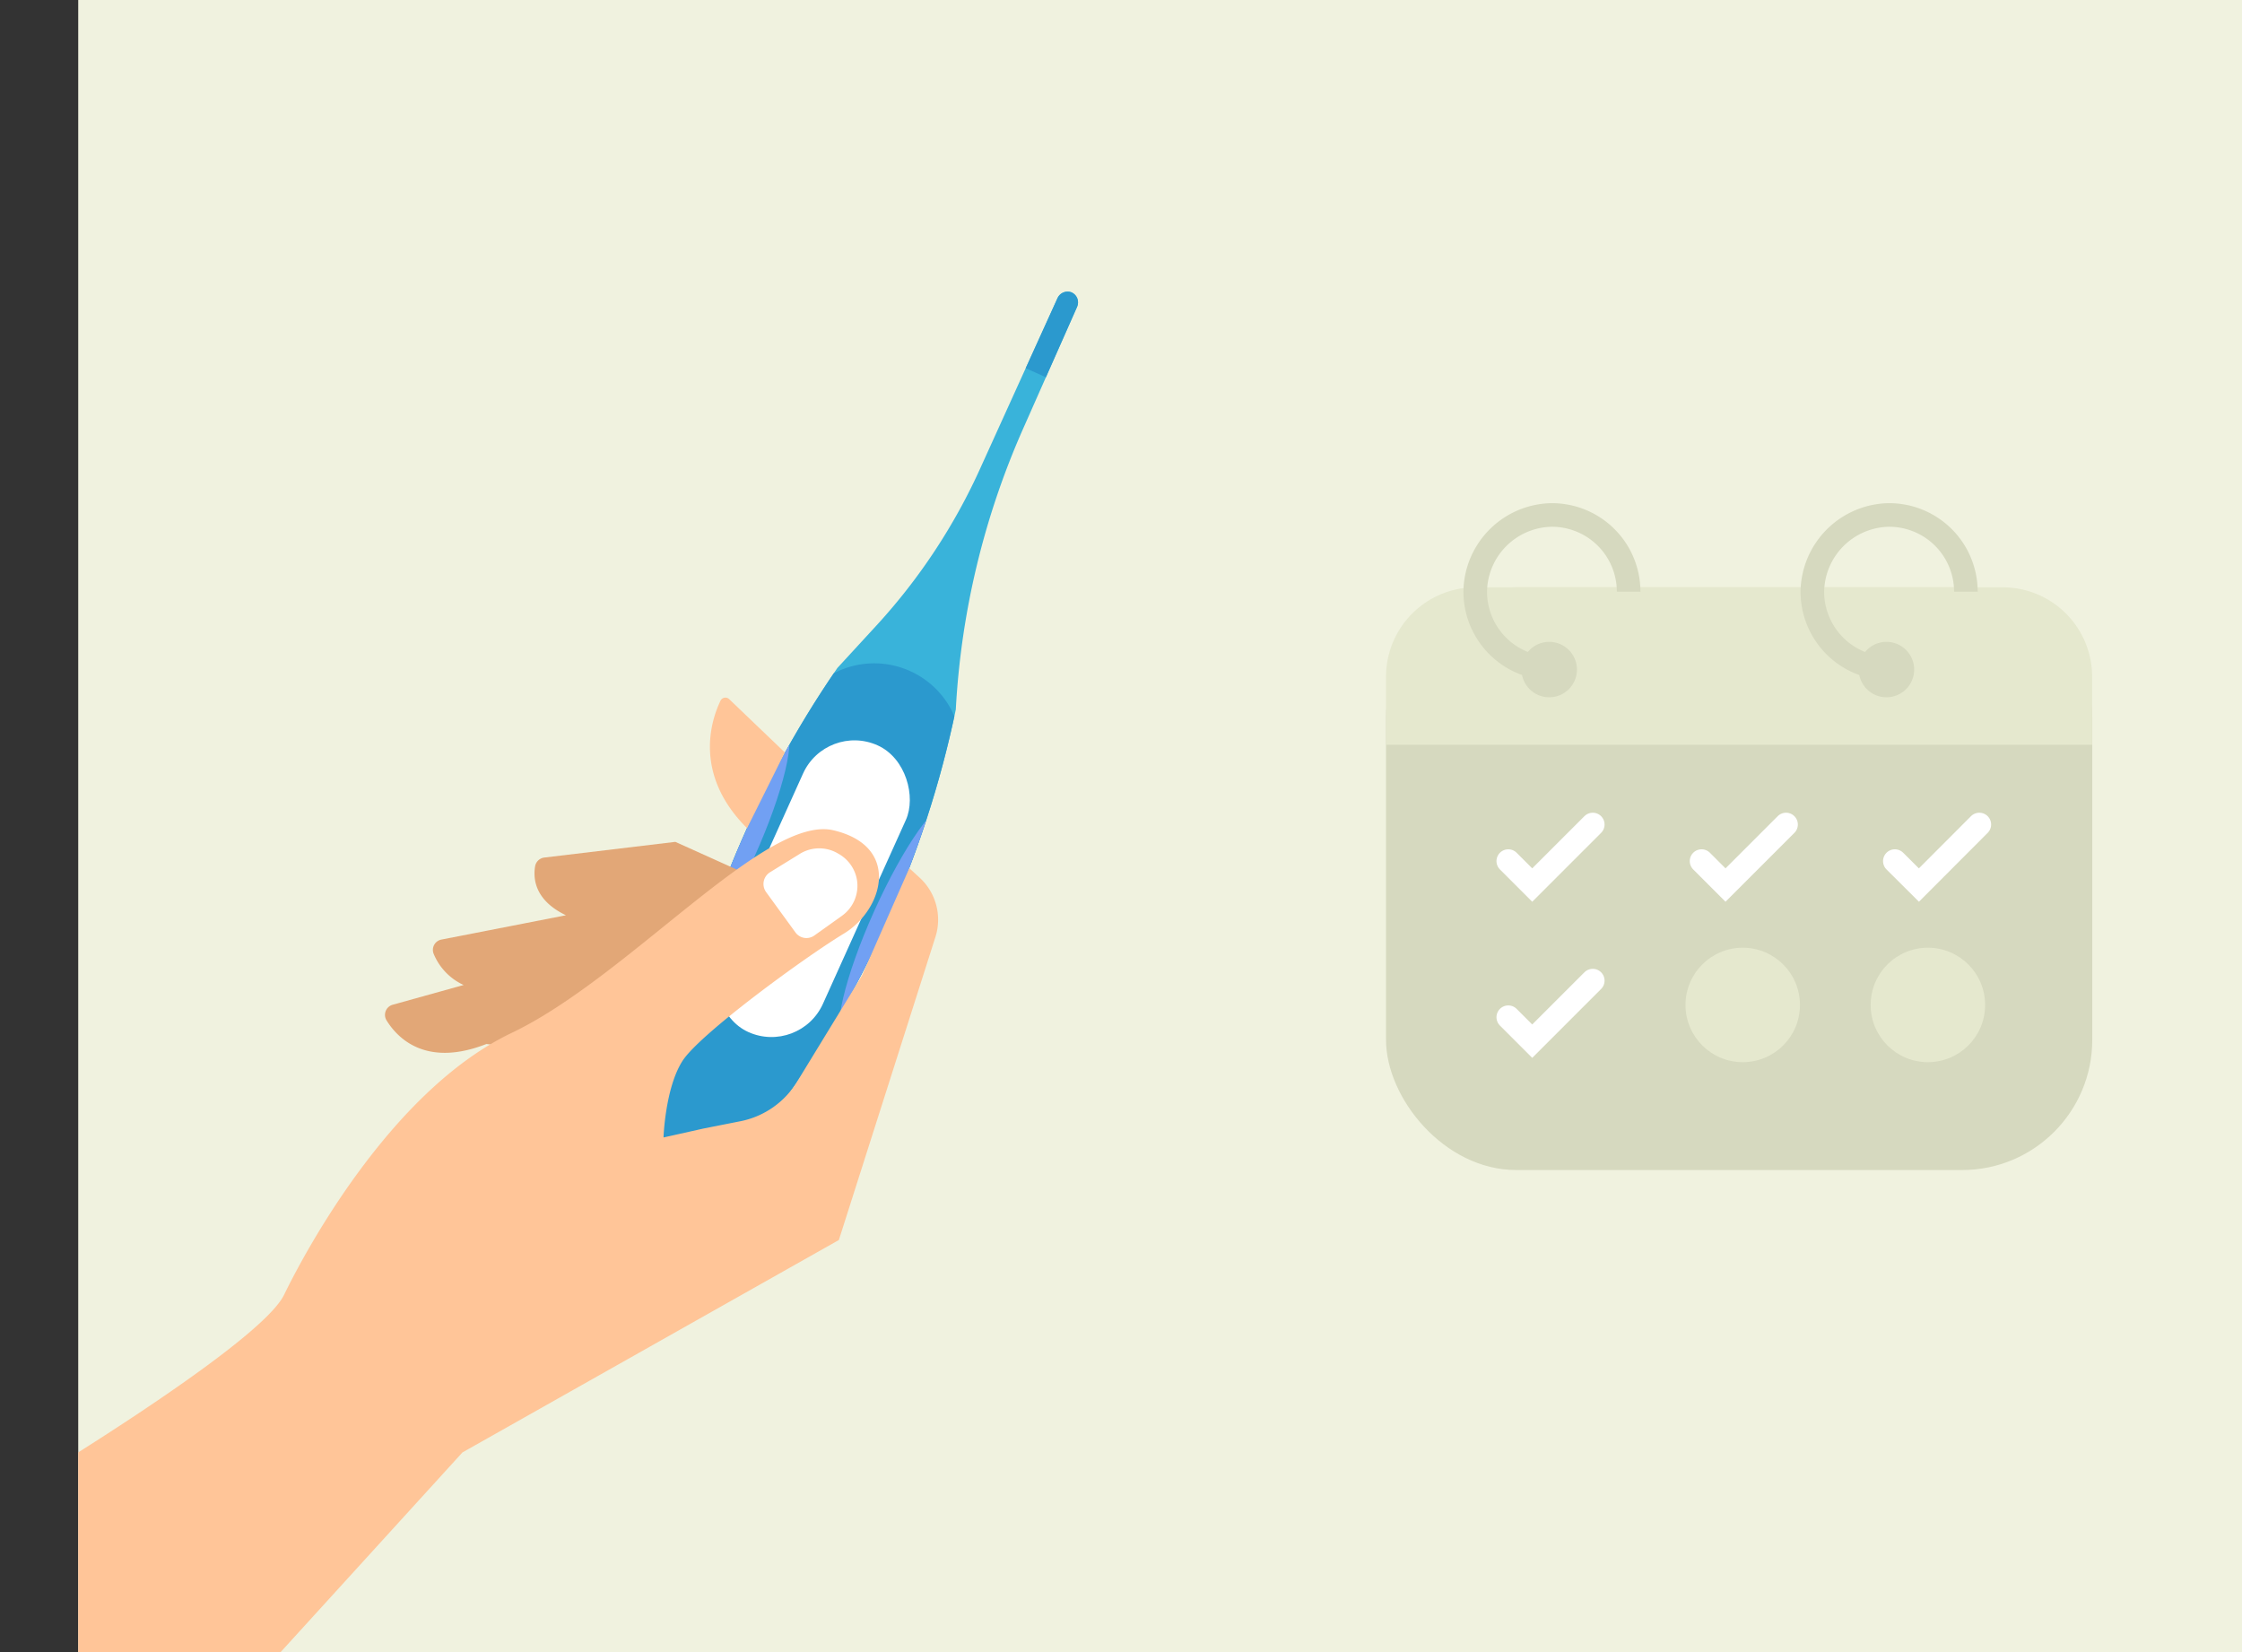 <svg xmlns="http://www.w3.org/2000/svg" xmlns:xlink="http://www.w3.org/1999/xlink" viewBox="0 0 190 140"><rect x="0" y="0" width="190" height="140" fill="#333333" stroke="none"/><defs><style>.cls-1,.cls-5,.cls-6{fill:none;}.cls-2{fill:#f0f2df;}.cls-3{fill:#d6d9bf;}.cls-4{fill:#e5e8ce;}.cls-5{stroke:#d6d9bf;}.cls-5,.cls-6{stroke-miterlimit:10;stroke-width:2px;}.cls-6{stroke:#fff;stroke-linecap:round;}.cls-7{clip-path:url(#clip-path);}.cls-8{fill:#39b3da;}.cls-9{clip-path:url(#clip-path-2);}.cls-10{fill:#2b99ce;}.cls-11{fill:#71a0f3;}.cls-12{fill:#fff;}.cls-13{fill:#e2a777;}.cls-14{fill:#ffc598;}</style><clipPath id="clip-path" transform="translate(6.63 0)"><rect class="cls-1" width="190" height="140"/></clipPath><clipPath id="clip-path-2" transform="translate(6.63 0)"><path id="SVGID" class="cls-1" d="M83,25.24,76.5,39.56A50.34,50.34,0,0,1,67.65,53l-3.32,3.61-.06.09a87.41,87.41,0,0,0-14.1,34.77l-.67,2.26a4.27,4.27,0,0,0,2.34,5.11h0a4.27,4.27,0,0,0,5.4-1.67l1.45-2.38A87.48,87.48,0,0,0,74.37,60.13h0a67.7,67.7,0,0,1,5.7-23.79L84.65,26a.93.93,0,0,0-.48-1.23h0A.94.94,0,0,0,83,25.24Z"/></clipPath></defs><title>Asset 2</title><g id="Layer_2" data-name="Layer 2"><g id="Layer_1-2" data-name="Layer 1"><rect class="cls-2" x="6.63" width="190" height="140"/><rect class="cls-3" x="117.46" y="49.77" width="59.85" height="49.38" rx="11.03"/><path class="cls-4" d="M110.83,63.11V57.36a7.58,7.58,0,0,1,7.58-7.59h44.68a7.58,7.58,0,0,1,7.58,7.59v5.75" transform="translate(6.63 0)"/><path class="cls-5" d="M124.89,56.64a6.5,6.5,0,0,1-6.5-6.59,6.59,6.59,0,0,1,6.41-6.41,6.5,6.5,0,0,1,6.59,6.5" transform="translate(6.63 0)"/><circle class="cls-3" cx="131.29" cy="56.74" r="2.35"/><path class="cls-5" d="M153.46,56.64a6.5,6.5,0,0,1-6.5-6.59,6.6,6.6,0,0,1,6.41-6.41,6.5,6.5,0,0,1,6.6,6.5" transform="translate(6.63 0)"/><circle class="cls-3" cx="159.87" cy="56.74" r="2.35"/><polyline class="cls-6" points="127.82 72.97 129.85 75 134.98 69.87"/><polyline class="cls-6" points="144.2 72.97 146.23 75 151.36 69.87"/><polyline class="cls-6" points="160.58 72.97 162.62 75 167.74 69.87"/><polyline class="cls-6" points="127.82 86.2 129.85 88.23 134.98 83.1"/><circle class="cls-4" cx="147.69" cy="85.16" r="4.85"/><circle class="cls-4" cx="163.38" cy="85.16" r="4.85"/><g class="cls-7"><path class="cls-8" d="M83,25.24,76.5,39.56A50.34,50.34,0,0,1,67.65,53l-3.32,3.61-.06.09a87.41,87.41,0,0,0-14.1,34.77l-.67,2.26a4.27,4.27,0,0,0,2.34,5.11h0a4.27,4.27,0,0,0,5.4-1.67l1.45-2.38A87.48,87.48,0,0,0,74.37,60.13h0a67.7,67.7,0,0,1,5.7-23.79L84.65,26a.93.93,0,0,0-.48-1.23h0A.94.94,0,0,0,83,25.24Z" transform="translate(6.63 0)"/><g class="cls-9"><path class="cls-10" d="M58.94,54.38h0a7.39,7.39,0,0,1,7.39,7.39v48.85a0,0,0,0,1,0,0H51.55a0,0,0,0,1,0,0V61.77A7.39,7.39,0,0,1,58.94,54.38Z" transform="translate(45.76 -16.94) rotate(24.28)"/><rect class="cls-10" x="78.97" y="21.84" width="10.11" height="10.53" transform="translate(25.21 -32.15) rotate(24.28)"/><ellipse class="cls-11" cx="55.35" cy="71.73" rx="10.99" ry="2.13" transform="translate(-26.16 92.7) rotate(-65.72)"/><ellipse class="cls-11" cx="69.4" cy="78.07" rx="10.99" ry="2.13" transform="translate(-23.67 109.23) rotate(-65.72)"/></g><rect class="cls-12" x="57.49" y="61.98" width="9.56" height="26.65" rx="4.78" transform="translate(43.1 -18.94) rotate(24.28)"/><path class="cls-13" d="M57.88,74.62,50.6,71.34,39.5,72.67a.9.9,0,0,0-.78.73c-.17,1-.08,2.87,2.61,4.16L30.78,79.62a.89.89,0,0,0-.65,1.23,5,5,0,0,0,2.53,2.62l-6,1.67a.89.89,0,0,0-.53,1.33c.94,1.52,3.35,4,8.46,2l8.83,1Z" transform="translate(6.63 0)"/><path class="cls-14" d="M72.65,79.38l-8.19,25.7-31.9,18L2.31,156.3l-8.94-29.14s21.91-13,24.07-17.43,9.38-17.47,19.29-22.2S58.23,69,64,70.36s4.21,6.74.89,8.75S52.68,87.61,51.21,89.9s-1.61,6.49-1.61,6.49l3.4-.76L56.19,95a7.29,7.29,0,0,0,4.74-3.35l5.5-9,4-9.08.87.8A4.83,4.83,0,0,1,72.65,79.38Z" transform="translate(6.63 0)"/><path class="cls-14" d="M59.88,63.76l-4.71-4.51a.46.46,0,0,0-.74.13c-.76,1.57-2.36,6.21,2.25,10.8Z" transform="translate(6.63 0)"/><path class="cls-12" d="M60.77,79l-2.48-3.41a1.17,1.17,0,0,1,.33-1.67l2.48-1.53a3.12,3.12,0,0,1,3.19-.12l.12.07A3.14,3.14,0,0,1,66,74.6h0a3.13,3.13,0,0,1-1.27,3l-2.34,1.67A1.15,1.15,0,0,1,60.77,79Z" transform="translate(6.63 0)"/></g></g></g></svg>